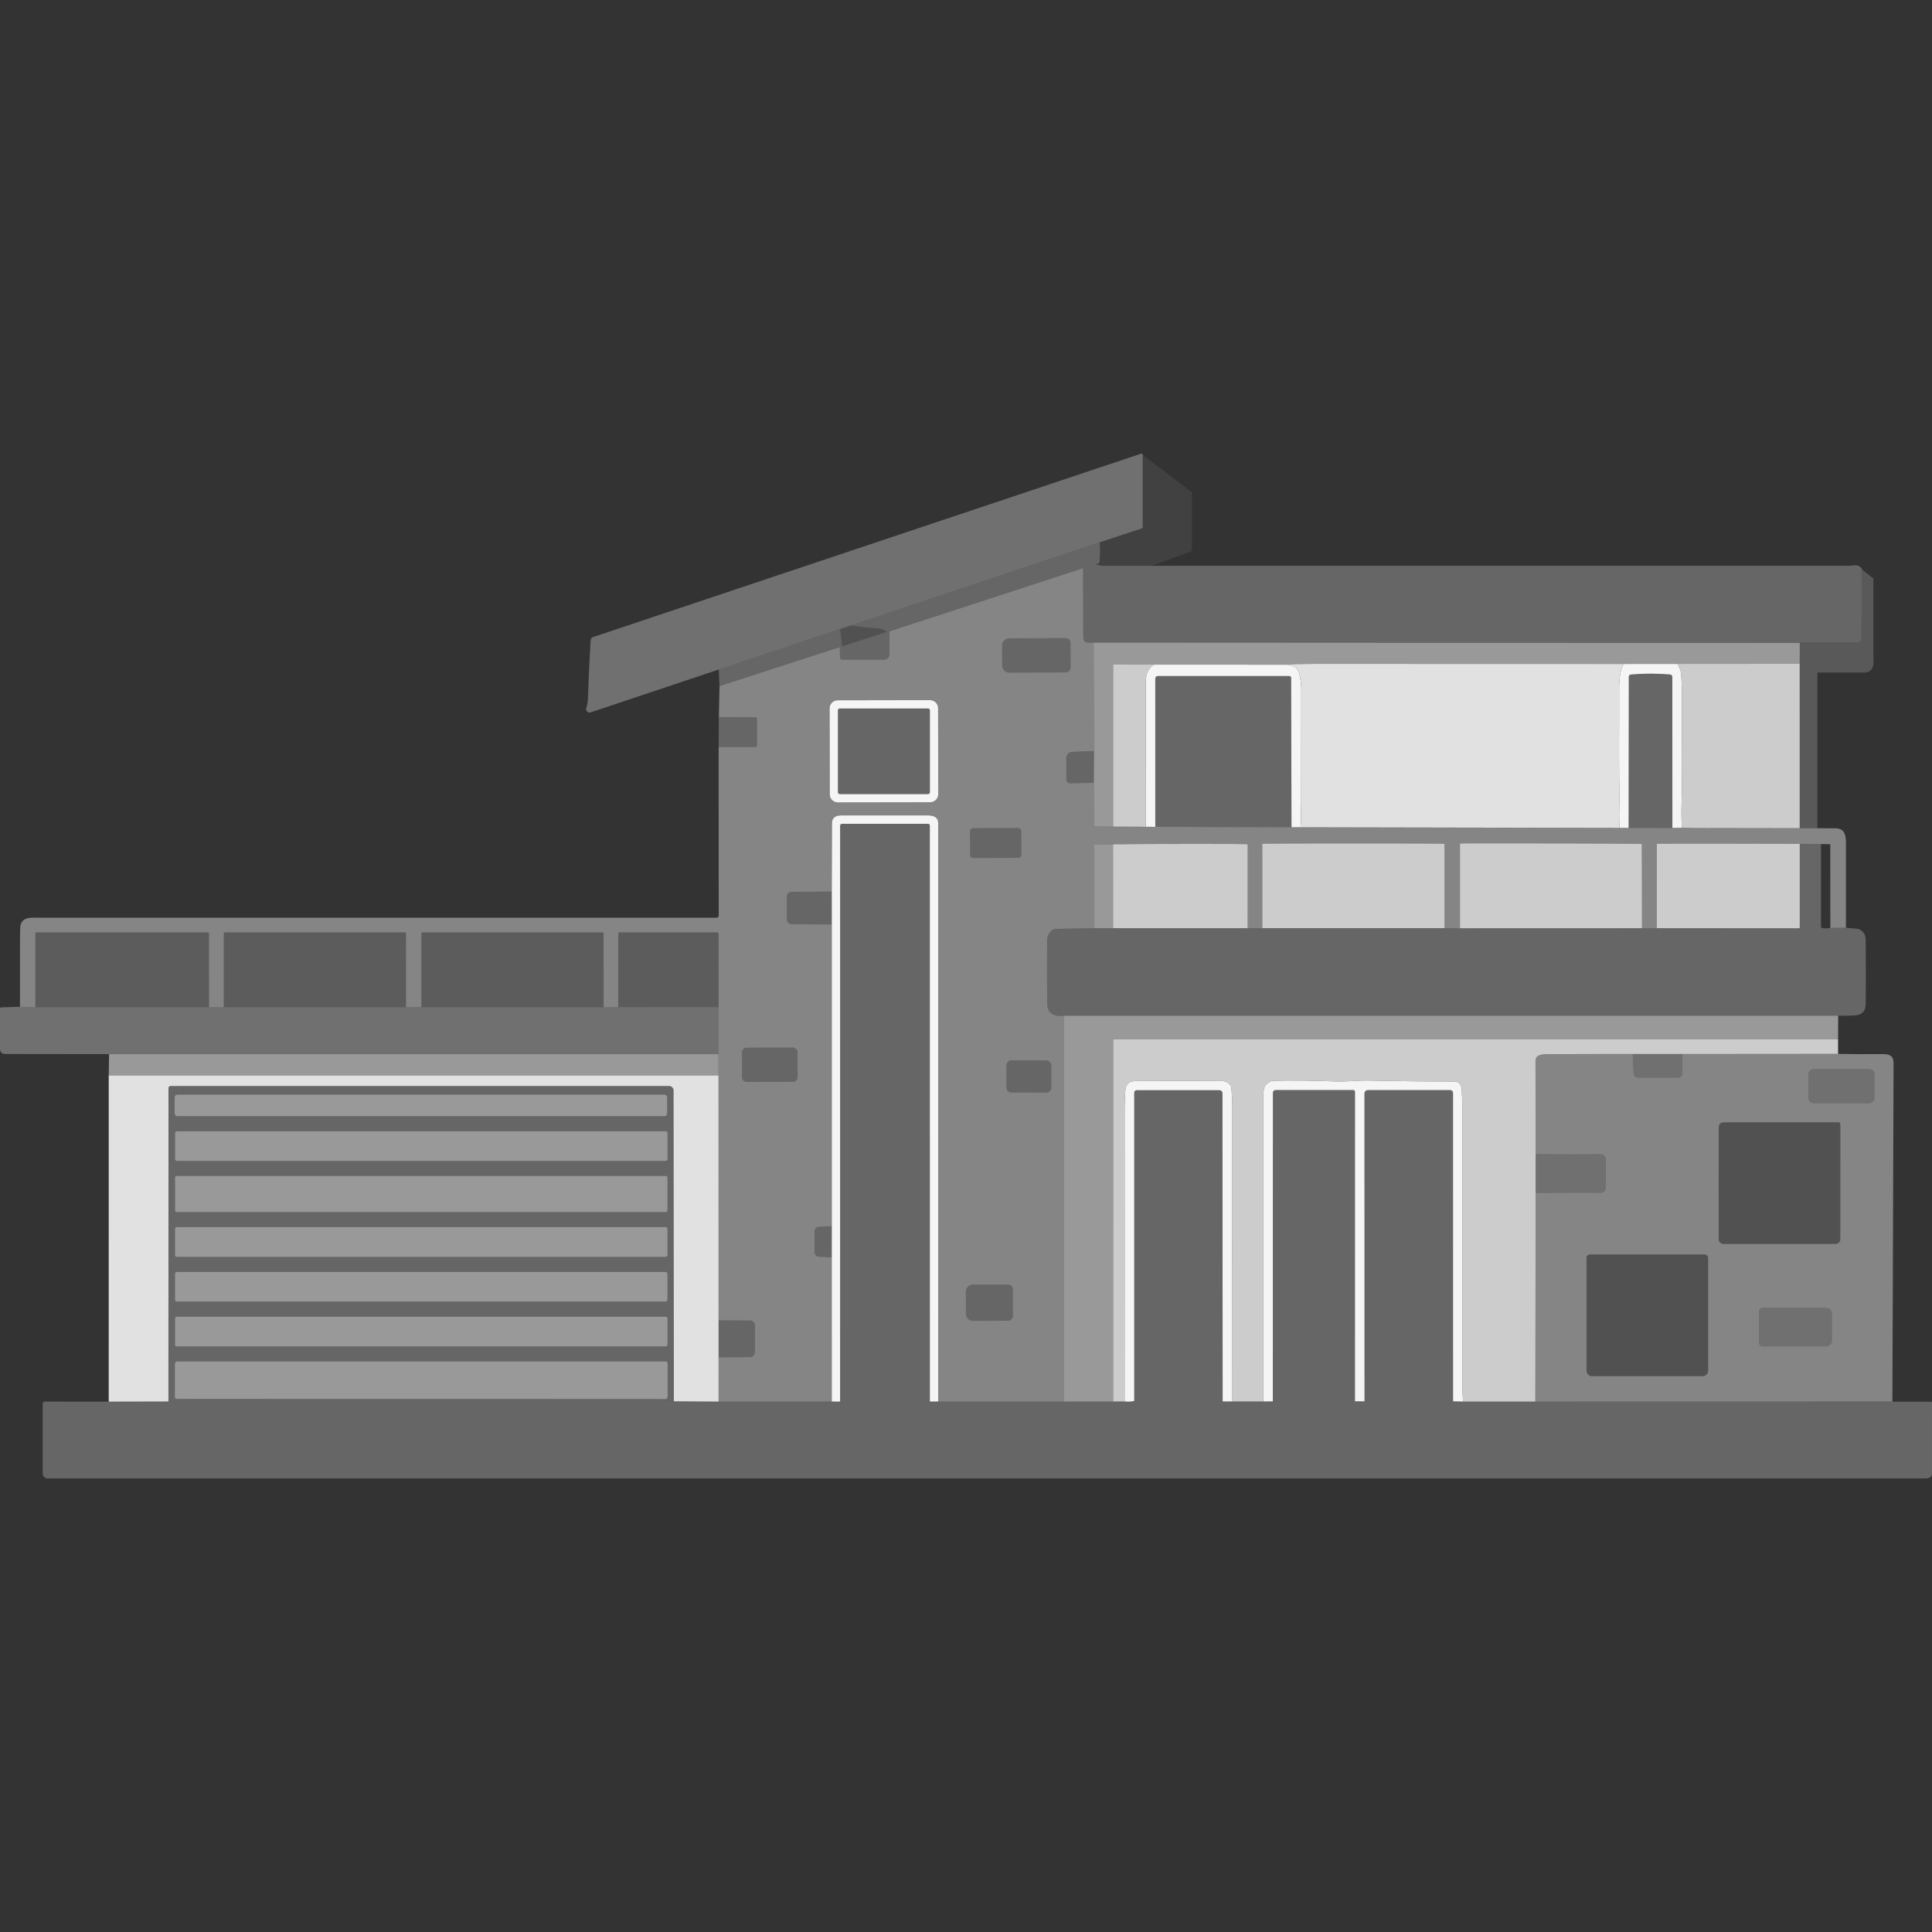 <?xml version="1.0" encoding="UTF-8" standalone="no"?>
<!DOCTYPE svg PUBLIC "-//W3C//DTD SVG 1.1//EN" "http://www.w3.org/Graphics/SVG/1.1/DTD/svg11.dtd">
<svg width="100%" height="100%" viewBox="0 0 300 300" version="1.1" xmlns="http://www.w3.org/2000/svg" xmlns:xlink="http://www.w3.org/1999/xlink" xml:space="preserve" xmlns:serif="http://www.serif.com/" style="fill-rule:evenodd;clip-rule:evenodd;stroke-linejoin:round;stroke-miterlimit:2;">
    <rect x="0" y="0" width="300" height="300" fill="#333333" stroke="none"/>
    <path d="M130.78,100.366L130.446,97.668L132.081,97.131C133.535,97.347 134.959,97.492 136.349,97.568C136.773,97.592 137.24,97.767 137.753,98.092L130.78,100.366Z" style="fill:white;fill-opacity:0.15;"/>
    <path d="M111.724,106.538L111.608,103.962L130.446,97.668L130.78,100.366L130.403,100.489L111.724,106.538Z" style="fill:white;fill-opacity:0.25;"/>
    <path d="M130.403,100.489L130.436,102.121C130.439,102.293 130.578,102.429 130.75,102.429L137.33,102.429C137.753,102.429 138.098,102.085 138.101,101.661L138.128,98.032L137.753,98.092L130.78,100.366L130.403,100.489Z" style="fill:white;fill-opacity:0.25;"/>
    <path d="M166.237,103.658L166.223,99.837C166.223,99.426 165.886,99.092 165.472,99.092L156.727,99.121C156.108,99.125 155.608,99.618 155.608,100.227L155.621,103.346C155.621,103.952 156.127,104.442 156.747,104.439L165.492,104.409C165.905,104.409 166.237,104.072 166.237,103.658Z" style="fill:white;fill-opacity:0.25;"/>
    <path d="M251.482,128.558C235.901,128.532 217.476,128.498 202.079,128.46C201.936,127.131 202.052,125.612 202.051,124.624C202.046,118.187 202.052,112.36 202.061,107.138C202.062,106.552 201.994,105.856 201.859,105.055C201.749,104.409 201.533,103.954 201.206,103.684C200.814,103.361 200.326,103.204 199.74,103.214C200.438,103.131 201.905,103.092 204.14,103.088C220.117,103.082 236.107,103.085 252.103,103.101C251.322,104.515 251.414,106.774 251.418,107.883C251.438,113.492 251.336,119.115 251.494,124.72C251.53,125.984 251.524,127.265 251.482,128.558Z" style="fill:white;fill-opacity:0.85;"/>
    <path d="M177.899,128.383C175.857,128.374 174.15,128.364 172.842,128.355L172.842,103.274C172.842,103.197 172.905,103.135 172.985,103.138L179.137,103.207C177.7,104.35 177.928,105.476 177.925,107.582C177.915,114.507 177.909,121.438 177.899,128.383Z" style="fill:white;fill-opacity:0.75;"/>
    <path d="M252.69,128.56C252.289,128.559 251.887,128.559 251.482,128.558C251.524,127.265 251.53,125.984 251.494,124.72C251.336,119.115 251.438,113.492 251.418,107.883C251.414,106.774 251.322,104.515 252.103,103.101L260.5,103.092C260.835,103.75 261.018,104.244 261.043,104.568C261.15,105.909 261.191,107.923 261.176,110.615C261.15,115.366 261.255,120.124 261.113,124.873C261.076,126.098 261.087,127.326 261.143,128.555L259.686,128.565L259.676,105.121C259.676,104.919 259.52,104.75 259.318,104.734C257.242,104.564 255.208,104.561 253.226,104.744C253.053,104.76 252.921,104.903 252.921,105.075L252.895,128.555L252.69,128.56Z" style="fill:white;fill-opacity:0.95;"/>
    <path d="M202.079,128.46C201.563,128.458 201.051,128.457 200.542,128.456L200.488,105.257C200.488,105.101 200.362,104.976 200.206,104.976L179.786,104.976C179.568,104.976 179.389,105.154 179.389,105.373L179.392,128.39C178.876,128.387 178.378,128.385 177.899,128.383C177.909,121.438 177.915,114.507 177.925,107.582C177.928,105.476 177.7,104.35 179.137,103.207L199.74,103.214C200.326,103.204 200.814,103.361 201.206,103.684C201.533,103.954 201.749,104.409 201.859,105.055C201.994,105.856 202.062,106.552 202.061,107.138C202.052,112.36 202.046,118.187 202.051,124.624C202.052,125.612 201.936,127.131 202.079,128.46Z" style="fill:white;fill-opacity:0.95;"/>
    <path d="M259.645,128.572C257.487,128.568 255.242,128.564 252.927,128.56C252.916,128.559 252.905,128.557 252.895,128.555L252.921,105.075C252.921,104.903 253.053,104.76 253.226,104.744C255.208,104.561 257.242,104.564 259.318,104.734C259.52,104.75 259.676,104.919 259.676,105.121L259.686,128.565C259.672,128.567 259.659,128.569 259.645,128.572Z" style="fill:white;fill-opacity:0.25;"/>
    <path d="M179.392,128.39L179.389,105.373C179.389,105.154 179.568,104.976 179.786,104.976L200.206,104.976C200.362,104.976 200.488,105.101 200.488,105.257L200.542,128.439C200.542,128.439 200.532,128.445 200.516,128.456C192.176,128.435 184.81,128.412 179.392,128.39Z" style="fill:white;fill-opacity:0.25;"/>
    <path d="M145.666,109.958C145.664,109.27 145.104,108.714 144.418,108.715L130.061,108.74C129.373,108.74 128.816,109.3 128.818,109.987L128.841,123.358C128.843,124.045 129.403,124.601 130.089,124.6L144.446,124.575C145.134,124.575 145.69,124.015 145.689,123.328L145.666,109.958ZM144.392,110.29C144.392,110.138 144.27,110.015 144.118,110.015L130.389,110.015C130.237,110.015 130.114,110.138 130.114,110.29L130.114,123.025C130.114,123.177 130.237,123.3 130.389,123.3L144.118,123.3C144.27,123.3 144.392,123.177 144.392,123.025L144.392,110.29Z" style="fill:white;fill-opacity:0.95;"/>
    <path d="M144.392,110.29C144.392,110.138 144.27,110.015 144.118,110.015L130.389,110.015C130.237,110.015 130.114,110.138 130.114,110.29L130.114,123.025C130.114,123.177 130.237,123.3 130.389,123.3L144.118,123.3C144.27,123.3 144.392,123.177 144.392,123.025L144.392,110.29Z" style="fill:white;fill-opacity:0.25;"/>
    <path d="M111.591,115.992L111.621,111.343L117.343,111.373C117.456,111.376 117.545,111.466 117.545,111.575L117.545,115.777C117.545,115.896 117.446,115.995 117.327,115.995L111.591,115.992Z" style="fill:white;fill-opacity:0.25;"/>
    <path d="M169.882,116.621L166.501,116.75C165.985,116.77 165.574,117.194 165.574,117.711L165.574,120.995C165.574,121.346 165.862,121.631 166.213,121.624L169.842,121.552L169.882,116.621Z" style="fill:white;fill-opacity:0.25;"/>
    <path d="M145.681,217.633L145.681,127.833C145.681,126.863 144.942,126.614 144.032,126.614C135.459,126.614 130.975,126.616 130.585,126.618C129.75,126.621 129.188,126.975 129.184,127.836C129.169,131.346 129.158,134.883 129.154,138.449L129.158,143.551L129.158,190.402L129.154,195.233L129.158,217.633L130.452,217.64L130.456,128.207C130.456,128.048 130.585,127.919 130.74,127.919L144.101,127.919C144.257,127.919 144.383,128.045 144.383,128.197L144.389,217.637L145.681,217.633Z" style="fill:white;fill-opacity:0.95;"/>
    <path d="M144.389,217.637L130.452,217.64L130.456,128.207C130.456,128.048 130.585,127.919 130.74,127.919L144.101,127.919C144.257,127.919 144.383,128.045 144.383,128.197L144.389,217.637Z" style="fill:white;fill-opacity:0.25;"/>
    <path d="M158.575,129.074C158.574,128.803 158.353,128.581 158.08,128.582L151.126,128.607C150.853,128.608 150.634,128.83 150.634,129.102L150.647,132.737C150.647,133.008 150.869,133.23 151.142,133.229L158.096,133.205C158.369,133.204 158.588,132.982 158.587,132.71L158.575,129.074Z" style="fill:white;fill-opacity:0.25;"/>
    <path d="M254.974,144.131L226.703,144.141L226.703,130.969C226.703,130.922 254.948,130.959 254.948,131.051L254.974,144.131Z" style="fill:white;fill-opacity:0.75;"/>
    <path d="M169.886,144.124L169.872,131.171C169.872,131.14 171.027,131.115 172.829,131.094L172.836,144.131L169.886,144.124Z" style="fill:white;fill-opacity:0.5;"/>
    <path d="M172.829,131.094C179.22,131.023 193.746,131.019 193.746,131.091L193.74,144.124L172.836,144.131L172.829,131.094Z" style="fill:white;fill-opacity:0.75;"/>
    <path d="M224.312,144.121L196.004,144.121L196.001,131.018C196.001,130.945 224.312,130.942 224.312,131.015L224.312,144.121Z" style="fill:white;fill-opacity:0.75;"/>
    <path d="M257.265,144.124L257.269,131.028C257.269,130.968 271.738,130.983 279.467,131.035L279.467,143.995C279.467,144.074 279.401,144.141 279.321,144.141L257.265,144.124Z" style="fill:white;fill-opacity:0.75;"/>
    <path d="M286.636,144.061L288.447,144.223C288.477,144.227 288.503,144.23 288.527,144.24C289.308,144.515 289.702,145.098 289.709,145.988C289.742,149.982 289.742,153.257 289.712,155.813C289.695,157.386 288.818,157.71 287.354,157.707C286.709,157.703 286.07,157.71 285.434,157.723L165.227,157.723C163.492,157.902 162.618,157.263 162.604,155.809C162.575,152.694 162.576,149.469 162.594,146.127C162.599,145.276 162.925,144.683 163.561,144.326C163.654,144.274 163.76,144.247 163.869,144.243L169.886,144.124L172.836,144.131L193.74,144.124L196.004,144.121L224.312,144.121L226.703,144.141L254.974,144.131L257.265,144.124L279.321,144.141C279.401,144.141 279.467,144.074 279.467,143.995L279.467,131.035C280.805,131.044 281.941,131.054 282.765,131.065L282.768,143.902C282.768,143.998 282.835,144.081 282.931,144.101C283.344,144.185 283.775,144.177 284.215,144.078L286.636,144.061Z" style="fill:white;fill-opacity:0.25;"/>
    <path d="M129.154,138.449L122.909,138.485C122.505,138.488 122.177,138.816 122.177,139.22L122.177,142.737C122.177,143.157 122.519,143.502 122.942,143.505L129.158,143.551L129.154,138.449Z" style="fill:white;fill-opacity:0.25;"/>
    <path d="M32.45,156.396L5.493,156.399L5.497,144.922C5.497,144.846 5.556,144.786 5.632,144.786L32.288,144.786C32.377,144.786 32.447,144.856 32.447,144.945L32.45,156.396Z" style="fill:white;fill-opacity:0.2;"/>
    <path d="M63.039,156.392L34.748,156.392L34.751,144.962C34.751,144.866 34.827,144.786 34.923,144.786L62.873,144.786C62.963,144.786 63.036,144.859 63.036,144.949L63.039,156.392Z" style="fill:white;fill-opacity:0.2;"/>
    <path d="M93.727,156.399L65.44,156.399L65.443,144.929C65.443,144.849 65.509,144.786 65.589,144.786L93.565,144.786C93.655,144.786 93.724,144.856 93.724,144.942L93.727,156.399Z" style="fill:white;fill-opacity:0.2;"/>
    <path d="M111.582,156.376L96.009,156.382L96.012,144.978C96.012,144.872 96.098,144.786 96.204,144.786L111.386,144.786C111.489,144.786 111.575,144.872 111.575,144.975L111.582,156.376Z" style="fill:white;fill-opacity:0.2;"/>
    <path d="M16.937,163.684L0.735,163.664C0.328,163.664 0,163.336 0,162.932L0,156.614C0,156.511 0.083,156.429 0.185,156.425L3.103,156.329L5.493,156.399L32.45,156.396L34.748,156.392L63.039,156.392L65.44,156.399L93.727,156.399L96.009,156.382L111.582,156.376L111.562,163.684L16.937,163.684Z" style="fill:white;fill-opacity:0.3;"/>
    <path d="M285.434,157.723L285.411,161.366L173.028,161.366C172.932,161.366 172.852,161.445 172.852,161.544L172.849,217.63L165.227,217.637L165.227,157.723L285.434,157.723Z" style="fill:white;fill-opacity:0.5;"/>
    <path d="M285.411,161.366L285.414,163.647L261.252,163.667L253.52,163.664C249.027,163.667 244.57,163.666 240.15,163.69C239.693,163.693 239.309,163.754 238.997,163.872C238.657,164.002 238.431,164.329 238.431,164.697L238.454,179.223L238.454,185.236L238.411,217.643L227.183,217.64C227.123,216.772 227.094,216.196 227.094,215.911C227.087,201.1 227.085,186.339 227.09,171.624C227.09,170.809 226.979,170.044 226.981,169.313C226.983,168.581 226.61,167.94 225.875,167.938C220.686,167.929 216.2,167.869 212.418,167.786C210.895,167.753 209.037,167.986 207.435,167.925C203.902,167.792 200.716,167.752 197.872,167.816C197.289,167.829 196.816,168.094 196.451,168.614C196.057,169.177 196.177,170.683 196.177,171.293C196.175,186.73 196.167,202.173 196.153,217.627L191.356,217.623C191.339,202.296 191.339,186.968 191.349,171.64C191.352,171.048 191.301,170.147 191.213,168.942C191.206,168.846 191.18,168.753 191.134,168.667C190.847,168.137 190.379,167.87 189.726,167.866C184.995,167.835 180.558,167.829 176.422,167.866C174.938,167.879 174.74,168.634 174.687,169.975C174.647,170.962 174.627,171.597 174.627,171.879C174.635,187.127 174.644,202.372 174.627,217.62L172.849,217.63L172.852,161.544C172.852,161.445 172.932,161.366 173.028,161.366L285.411,161.366Z" style="fill:white;fill-opacity:0.75;"/>
    <path d="M123.843,163.401C123.843,162.998 123.515,162.674 123.113,162.674L115.948,162.687C115.545,162.687 115.221,163.015 115.221,163.416L115.227,167.27C115.227,167.674 115.555,167.998 115.957,167.998L123.122,167.985C123.525,167.985 123.85,167.657 123.85,167.255L123.843,163.401Z" style="fill:white;fill-opacity:0.25;"/>
    <path d="M238.411,217.643L238.454,185.236C243.193,185.187 246.487,185.181 248.345,185.22C249.083,185.235 249.362,184.922 249.348,184.203C249.338,183.677 249.337,182.385 249.345,180.332C249.348,179.644 249.173,179.219 248.428,179.23C245.974,179.264 242.65,179.266 238.454,179.223L238.431,164.697C238.431,164.329 238.657,164.002 238.997,163.872C239.309,163.754 239.693,163.693 240.15,163.69C244.57,163.666 249.027,163.667 253.52,163.664L253.676,166.687C253.696,167.044 253.987,167.326 254.345,167.326L260.593,167.326C260.947,167.326 261.232,167.041 261.236,166.687L261.252,163.667L285.414,163.647C287.599,163.69 289.785,163.7 291.97,163.677C293.056,163.667 294.033,163.667 294.03,165.084C293.98,185.359 293.847,217.643 293.847,217.643L238.411,217.643ZM267.106,192.935C267.249,193.077 267.371,193.15 267.467,193.15C272.941,193.155 278.805,193.18 285.056,193.147C285.447,193.145 285.762,192.829 285.762,192.442C285.76,185.306 285.763,179.389 285.765,174.687C285.765,174.511 285.74,174.4 285.689,174.349C285.638,174.298 285.527,174.273 285.351,174.273C280.649,174.274 274.732,174.278 267.596,174.276C267.209,174.276 266.893,174.591 266.891,174.981C266.858,181.233 266.883,187.097 266.888,192.571C266.888,192.667 266.961,192.789 267.106,192.935ZM273.172,203.574L273.172,208.574C273.172,208.842 273.391,209.061 273.659,209.061L283.517,209.061C284.033,209.061 284.451,208.676 284.451,208.206L284.451,203.941C284.451,203.471 284.033,203.087 283.517,203.087L273.659,203.087C273.391,203.087 273.172,203.306 273.172,203.574ZM264.722,194.802L246.868,194.802C246.583,194.802 246.355,195.031 246.355,195.316L246.355,212.825C246.355,213.299 246.722,213.683 247.176,213.683L264.414,213.683C264.868,213.683 265.235,213.299 265.235,212.825L265.235,195.316C265.235,195.031 265.007,194.802 264.722,194.802ZM291.076,166.852C291.076,166.392 290.705,166.021 290.245,166.021L281.643,166.021C281.182,166.021 280.811,166.392 280.811,166.852L280.811,170.462C280.811,170.922 281.182,171.293 281.643,171.293L290.245,171.293C290.705,171.293 291.076,170.922 291.076,170.462L291.076,166.852Z" style="fill:white;fill-opacity:0.4;"/>
    <path d="M16.884,166.985L16.937,163.684L111.562,163.684L111.575,166.985L16.884,166.985Z" style="fill:white;fill-opacity:0.5;"/>
    <path d="M261.252,163.667L253.52,163.664L253.676,166.687C253.696,167.044 253.987,167.326 254.345,167.326L260.593,167.326C260.947,167.326 261.232,167.041 261.236,166.687L261.252,163.667Z" style="fill:white;fill-opacity:0.3;"/>
    <path d="M163.243,165.425C163.243,165.008 162.905,164.67 162.489,164.668L157.046,164.659C156.627,164.657 156.29,164.995 156.289,165.413L156.283,168.883C156.283,169.299 156.621,169.637 157.037,169.639L162.481,169.648C162.899,169.65 163.237,169.313 163.237,168.895L163.243,165.425Z" style="fill:white;fill-opacity:0.25;"/>
    <path d="M291.076,166.852C291.076,166.392 290.705,166.021 290.245,166.021L281.643,166.021C281.182,166.021 280.811,166.392 280.811,166.852L280.811,170.462C280.811,170.922 281.182,171.293 281.643,171.293L290.245,171.293C290.705,171.293 291.076,170.922 291.076,170.462L291.076,166.852Z" style="fill:white;fill-opacity:0.3;"/>
    <path d="M16.881,217.647L16.884,166.985L111.575,166.985L111.582,205.031L111.585,210.753L111.582,217.643L104.638,217.6L104.585,169.323C104.585,168.945 104.28,168.64 103.903,168.64L26.47,168.64C26.301,168.64 26.162,168.78 26.162,168.948L26.155,217.627L16.881,217.647Z" style="fill:white;fill-opacity:0.85;"/>
    <path d="M227.183,217.64C227.123,216.772 227.094,216.196 227.094,215.911C227.087,201.1 227.085,186.339 227.09,171.624C227.09,170.809 226.979,170.044 226.981,169.313C226.983,168.581 226.61,167.94 225.875,167.938C220.686,167.929 216.2,167.869 212.418,167.786C210.895,167.753 209.037,167.986 207.435,167.925C203.902,167.792 200.716,167.752 197.872,167.816C197.289,167.829 196.816,168.094 196.451,168.614C196.057,169.177 196.177,170.683 196.177,171.293C196.175,186.73 196.167,202.173 196.153,217.627L197.644,217.607L197.653,169.67C197.653,169.445 197.839,169.263 198.064,169.263L210.147,169.263C210.289,169.263 210.402,169.379 210.402,169.521L210.395,217.603L211.885,217.6L211.875,169.803C211.875,169.508 212.114,169.27 212.405,169.27L225.196,169.27C225.435,169.27 225.627,169.462 225.627,169.7L225.63,217.6L227.183,217.64Z" style="fill:white;fill-opacity:0.95;"/>
    <path d="M191.356,217.623C191.339,202.296 191.339,186.968 191.349,171.64C191.352,171.048 191.301,170.147 191.213,168.942C191.206,168.846 191.18,168.753 191.134,168.667C190.847,168.137 190.379,167.87 189.726,167.866C184.995,167.835 180.558,167.829 176.422,167.866C174.938,167.879 174.74,168.634 174.687,169.975C174.647,170.962 174.627,171.597 174.627,171.879C174.635,187.127 174.644,202.372 174.627,217.62C175.227,217.68 175.727,217.653 176.124,217.544L176.124,169.674C176.124,169.458 176.296,169.286 176.511,169.286L189.352,169.286C189.61,169.286 189.822,169.498 189.822,169.756L189.852,217.623L191.356,217.623Z" style="fill:white;fill-opacity:0.95;"/>
    <path d="M29.626,217.226L26.155,217.627L26.162,168.948C26.162,168.78 26.301,168.64 26.47,168.64L103.903,168.64C104.28,168.64 104.585,168.945 104.585,169.323L104.638,217.6L101.393,217.239L103.317,217.259C103.512,217.262 103.671,217.103 103.671,216.908L103.671,211.713C103.674,211.541 103.532,211.402 103.36,211.402L27.5,211.402C27.304,211.402 27.149,211.557 27.149,211.749L27.149,216.945C27.149,217.103 27.278,217.233 27.44,217.233L29.626,217.226ZM103.661,175.952C103.661,175.786 103.529,175.654 103.363,175.654L27.477,175.654C27.311,175.654 27.179,175.786 27.179,175.952L27.179,179.971C27.179,180.137 27.311,180.269 27.477,180.269L103.363,180.269C103.529,180.269 103.661,180.137 103.661,179.971L103.661,175.952ZM103.598,170.385C103.598,170.154 103.413,169.968 103.181,169.968L27.539,169.968C27.308,169.968 27.122,170.154 27.122,170.385L27.122,172.902C27.122,173.134 27.308,173.319 27.539,173.319L103.181,173.319C103.413,173.319 103.598,173.134 103.598,172.902L103.598,170.385ZM103.654,182.869C103.654,182.716 103.532,182.594 103.38,182.594L27.447,182.594C27.294,182.594 27.172,182.716 27.172,182.869L27.172,187.942C27.172,188.094 27.294,188.216 27.447,188.216L103.38,188.216C103.532,188.216 103.654,188.094 103.654,187.942L103.654,182.869ZM103.651,190.816C103.651,190.663 103.525,190.538 103.373,190.538L27.447,190.538C27.294,190.538 27.169,190.663 27.169,190.816L27.169,194.895C27.169,195.047 27.294,195.173 27.447,195.173L103.373,195.173C103.525,195.173 103.651,195.047 103.651,194.895L103.651,190.816ZM103.651,197.792C103.651,197.634 103.522,197.504 103.363,197.504L27.457,197.504C27.298,197.504 27.169,197.634 27.169,197.792L27.169,201.826C27.169,201.984 27.298,202.114 27.457,202.114L103.363,202.114C103.522,202.114 103.651,201.984 103.651,201.826L103.651,197.792ZM103.658,204.739C103.658,204.584 103.532,204.458 103.376,204.458L27.457,204.458C27.301,204.458 27.175,204.584 27.175,204.739L27.175,208.799C27.175,208.955 27.301,209.08 27.457,209.08L103.376,209.08C103.532,209.08 103.658,208.955 103.658,208.799L103.658,204.739Z" style="fill:white;fill-opacity:0.25;"/>
    <path d="M189.852,217.623C187.309,217.666 183.409,217.694 178.147,217.68C177.362,217.677 176.69,217.633 176.124,217.544L176.124,169.674C176.124,169.458 176.296,169.286 176.511,169.286L189.352,169.286C189.61,169.286 189.822,169.498 189.822,169.756L189.852,217.623Z" style="fill:white;fill-opacity:0.25;"/>
    <path d="M210.395,217.603L197.644,217.607L197.653,169.67C197.653,169.445 197.839,169.263 198.064,169.263L210.147,169.263C210.289,169.263 210.402,169.379 210.402,169.521L210.395,217.603Z" style="fill:white;fill-opacity:0.25;"/>
    <path d="M225.63,217.6L211.885,217.6L211.875,169.803C211.875,169.508 212.114,169.27 212.405,169.27L225.196,169.27C225.435,169.27 225.627,169.462 225.627,169.7L225.63,217.6Z" style="fill:white;fill-opacity:0.25;"/>
    <path d="M103.598,170.385C103.598,170.154 103.413,169.968 103.181,169.968L27.539,169.968C27.308,169.968 27.122,170.154 27.122,170.385L27.122,172.902C27.122,173.134 27.308,173.319 27.539,173.319L103.181,173.319C103.413,173.319 103.598,173.134 103.598,172.902L103.598,170.385Z" style="fill:white;fill-opacity:0.5;"/>
    <path d="M267.106,192.935C267.249,193.077 267.371,193.15 267.467,193.15C272.941,193.155 278.805,193.18 285.056,193.147C285.447,193.145 285.762,192.829 285.762,192.442C285.76,185.306 285.763,179.389 285.765,174.687C285.765,174.511 285.74,174.4 285.689,174.349C285.638,174.298 285.527,174.273 285.351,174.273C280.649,174.274 274.732,174.278 267.596,174.276C267.209,174.276 266.893,174.591 266.891,174.981C266.858,181.233 266.883,187.097 266.888,192.571C266.888,192.667 266.961,192.789 267.106,192.935Z" style="fill:white;fill-opacity:0.15;"/>
    <path d="M103.661,175.952C103.661,175.786 103.529,175.654 103.363,175.654L27.477,175.654C27.311,175.654 27.179,175.786 27.179,175.952L27.179,179.971C27.179,180.137 27.311,180.269 27.477,180.269L103.363,180.269C103.529,180.269 103.661,180.137 103.661,179.971L103.661,175.952Z" style="fill:white;fill-opacity:0.5;"/>
    <path d="M238.454,179.223L238.454,185.236C243.193,185.187 246.487,185.181 248.345,185.22C249.083,185.235 249.362,184.922 249.348,184.203C249.338,183.677 249.337,182.385 249.345,180.332C249.348,179.644 249.173,179.219 248.428,179.23C245.974,179.264 242.65,179.266 238.454,179.223Z" style="fill:white;fill-opacity:0.3;"/>
    <path d="M103.654,182.869C103.654,182.716 103.532,182.594 103.38,182.594L27.447,182.594C27.294,182.594 27.172,182.716 27.172,182.869L27.172,187.942C27.172,188.094 27.294,188.216 27.447,188.216L103.38,188.216C103.532,188.216 103.654,188.094 103.654,187.942L103.654,182.869Z" style="fill:white;fill-opacity:0.5;"/>
    <path d="M129.158,190.402L127.171,190.501C126.787,190.521 126.485,190.839 126.485,191.223L126.485,194.425C126.485,194.806 126.783,195.12 127.164,195.137L129.154,195.233L129.158,190.402Z" style="fill:white;fill-opacity:0.25;"/>
    <path d="M103.651,190.816C103.651,190.663 103.525,190.538 103.373,190.538L27.447,190.538C27.294,190.538 27.169,190.663 27.169,190.816L27.169,194.895C27.169,195.047 27.294,195.173 27.447,195.173L103.373,195.173C103.525,195.173 103.651,195.047 103.651,194.895L103.651,190.816Z" style="fill:white;fill-opacity:0.5;"/>
    <path d="M264.722,194.802L246.868,194.802C246.583,194.802 246.355,195.031 246.355,195.316L246.355,212.825C246.355,213.299 246.722,213.683 247.176,213.683L264.414,213.683C264.868,213.683 265.235,213.299 265.235,212.825L265.235,195.316C265.235,195.031 265.007,194.802 264.722,194.802Z" style="fill:white;fill-opacity:0.15;"/>
    <path d="M103.651,197.792C103.651,197.634 103.522,197.504 103.363,197.504L27.457,197.504C27.298,197.504 27.169,197.634 27.169,197.792L27.169,201.826C27.169,201.984 27.298,202.114 27.457,202.114L103.363,202.114C103.522,202.114 103.651,201.984 103.651,201.826L103.651,197.792Z" style="fill:white;fill-opacity:0.5;"/>
    <path d="M157.283,204.322L157.27,200.216C157.266,199.802 156.929,199.468 156.515,199.468L151.055,199.488C150.459,199.488 149.978,199.978 149.978,200.577L149.992,204.014C149.992,204.614 150.478,205.097 151.074,205.097L156.535,205.077C156.949,205.077 157.286,204.739 157.283,204.322Z" style="fill:white;fill-opacity:0.25;"/>
    <path d="M273.172,203.574L273.172,208.574C273.172,208.842 273.391,209.061 273.659,209.061L283.517,209.061C284.033,209.061 284.451,208.676 284.451,208.206L284.451,203.941C284.451,203.471 284.033,203.087 283.517,203.087L273.659,203.087C273.391,203.087 273.172,203.306 273.172,203.574Z" style="fill:white;fill-opacity:0.3;"/>
    <path d="M103.658,204.739C103.658,204.584 103.532,204.458 103.376,204.458L27.457,204.458C27.301,204.458 27.175,204.584 27.175,204.739L27.175,208.799C27.175,208.955 27.301,209.08 27.457,209.08L103.376,209.08C103.532,209.08 103.658,208.955 103.658,208.799L103.658,204.739Z" style="fill:white;fill-opacity:0.5;"/>
    <path d="M111.585,210.753L116.449,210.736C116.876,210.733 117.221,210.388 117.221,209.961L117.221,205.806C117.221,205.388 116.88,205.047 116.462,205.047L111.582,205.031L111.585,210.753Z" style="fill:white;fill-opacity:0.25;"/>
    <path d="M101.393,217.239L29.626,217.226L27.44,217.233C27.278,217.233 27.149,217.103 27.149,216.945L27.149,211.749C27.149,211.557 27.304,211.402 27.5,211.402L103.36,211.402C103.532,211.402 103.674,211.541 103.671,211.713L103.671,216.908C103.671,217.103 103.512,217.262 103.317,217.259L101.393,217.239Z" style="fill:white;fill-opacity:0.5;"/>
    <path d="M227.183,217.64L299.858,217.656C299.937,217.656 300,217.719 300,217.799C299.99,224.693 299.987,228.279 299.997,228.557C300.02,229.352 299.722,229.567 298.924,229.567L7.377,229.567C6.963,229.567 6.626,229.229 6.626,228.812L6.626,217.961C6.626,217.786 6.768,217.643 6.944,217.643L16.881,217.647L26.155,217.627L29.626,217.226L101.393,217.239L104.638,217.6L111.582,217.643L129.158,217.633L130.452,217.64L144.389,217.637L145.681,217.633L165.227,217.637L172.849,217.63L174.627,217.62C175.227,217.68 175.727,217.653 176.124,217.544C176.69,217.633 177.362,217.677 178.147,217.68C183.409,217.694 187.309,217.666 189.852,217.623L191.356,217.623L196.153,217.627L197.644,217.607L210.395,217.603L211.885,217.6L225.63,217.6L227.183,217.64Z" style="fill:white;fill-opacity:0.25;"/>
    <path d="M170.008,87.648C170.482,87.592 170.73,87.446 170.746,87.208C170.823,86.218 170.826,85.218 170.763,84.208L177.243,82.075C177.359,82.035 177.438,81.926 177.438,81.804L177.438,70.625L185.072,76.447L185.072,85.568L178.86,87.857L171.117,87.857C171.061,87.857 171.008,87.847 170.958,87.827C170.723,87.731 170.405,87.671 170.008,87.648Z" style="fill:white;fill-opacity:0.07;"/>
    <path d="M279.46,128.603L279.457,103.078L279.47,99.84C279.547,99.777 279.629,99.747 279.722,99.747C284.573,99.77 287.417,99.774 288.252,99.757C288.838,99.747 289.106,99.472 289.063,98.936C289.05,98.777 289.043,98.611 289.046,98.443C289.096,95.009 289.103,91.777 289.06,88.751C289.06,88.711 289.07,88.665 289.09,88.615C289.113,88.555 289.123,88.519 289.126,88.502C289.131,88.479 289.133,88.456 289.133,88.434L290.899,89.832L290.899,102.127C291.05,103.593 290.671,104.56 289.133,104.431L282.2,104.431L282.2,128.608C281.424,128.607 280.507,128.605 279.46,128.603Z" style="fill:white;fill-opacity:0.19;"/>
    <path d="M263.055,128.577L261.143,128.555C261.087,127.326 261.076,126.098 261.113,124.873C261.255,120.124 261.15,115.366 261.176,110.615C261.191,107.923 261.15,105.909 261.043,104.568C261.018,104.244 260.835,103.75 260.5,103.092L279.457,103.078L279.46,128.603C275.549,128.597 269.841,128.588 263.055,128.577Z" style="fill:white;fill-opacity:0.75;"/>
    <path d="M170.008,87.648C170.405,87.671 170.723,87.731 170.958,87.827C171.008,87.847 171.061,87.857 171.117,87.857L287.099,87.857C287.864,87.857 288.427,87.512 289.056,88.227C289.123,88.304 289.146,88.403 289.126,88.502C289.123,88.519 289.113,88.555 289.09,88.615C289.07,88.665 289.06,88.711 289.06,88.751C289.103,91.777 289.096,95.009 289.046,98.443C289.043,98.611 289.05,98.777 289.063,98.936C289.106,99.472 288.838,99.747 288.252,99.757C287.417,99.774 284.573,99.77 279.722,99.747C279.629,99.747 279.547,99.777 279.47,99.84L169.816,99.78L168.968,99.79C168.554,99.794 168.217,99.459 168.213,99.045L168.174,88.231C168.641,87.903 169.25,87.708 170.008,87.648Z" style="fill:white;fill-opacity:0.25;"/>
    <path d="M111.608,103.962L91.731,110.615C91.297,110.76 90.883,110.343 91.035,109.909C91.191,109.469 91.274,109.002 91.29,108.509C91.386,105.436 91.529,102.403 91.714,99.406C91.727,99.184 91.873,98.996 92.082,98.926L177.2,70.443C177.316,70.403 177.438,70.489 177.438,70.615L177.438,81.804C177.438,81.926 177.359,82.035 177.243,82.075L170.763,84.208L132.081,97.131L130.446,97.668L111.608,103.962Z" style="fill:white;fill-opacity:0.3;"/>
    <path d="M170.763,84.208C170.826,85.218 170.823,86.218 170.746,87.208C170.73,87.446 170.482,87.592 170.008,87.648C169.25,87.708 168.641,87.903 168.174,88.231L138.128,98.032L137.753,98.092C137.24,97.767 136.773,97.592 136.349,97.568C134.959,97.492 133.535,97.347 132.081,97.131L170.763,84.208Z" style="fill:white;fill-opacity:0.25;"/>
    <path d="M169.816,99.78L279.47,99.84L279.457,103.078L260.5,103.092L252.103,103.101C236.107,103.085 220.117,103.082 204.14,103.088C201.905,103.092 200.438,103.131 199.74,103.214L179.137,103.207L172.985,103.138C172.905,103.135 172.842,103.197 172.842,103.274L172.842,128.355C170.932,128.341 169.876,128.327 169.876,128.313L169.842,121.552L169.882,116.621L169.816,99.78Z" style="fill:white;fill-opacity:0.5;"/>
    <path d="M3.103,156.329C3.096,152.853 3.096,149.442 3.103,146.101C3.106,144.568 3.139,143.71 3.209,143.531C3.675,142.31 4.877,142.502 6.245,142.502C39.089,142.505 74.099,142.505 111.274,142.505C111.456,142.505 111.601,142.356 111.601,142.174L111.591,115.992L117.327,115.995C117.446,115.995 117.545,115.896 117.545,115.777L117.545,111.575C117.545,111.466 117.456,111.376 117.343,111.373L111.621,111.343L111.724,106.538L130.403,100.489L130.436,102.121C130.439,102.293 130.578,102.429 130.75,102.429L137.33,102.429C137.753,102.429 138.098,102.085 138.101,101.661L138.128,98.032L168.174,88.231L168.213,99.045C168.217,99.459 168.554,99.794 168.968,99.79L169.816,99.78L169.882,116.621L166.501,116.75C165.985,116.77 165.574,117.194 165.574,117.711L165.574,120.995C165.574,121.346 165.862,121.631 166.213,121.624L169.842,121.552L169.876,128.313C169.876,128.459 284.984,128.604 285.139,128.614C286.404,128.714 286.636,129.618 286.636,130.833L286.636,144.061L284.215,144.078L284.205,131.104C284.205,131.005 257.269,130.945 257.269,131.028L257.265,144.124L254.974,144.131L254.948,131.051C254.948,130.959 226.703,130.922 226.703,130.969L226.703,144.141L224.312,144.121L224.312,131.015C224.312,130.942 196.001,130.945 196.001,131.018L196.004,144.121L193.74,144.124L193.746,131.091C193.746,130.998 169.872,131.032 169.872,131.171L169.886,144.124L163.869,144.243C163.76,144.247 163.654,144.274 163.561,144.326C162.925,144.683 162.599,145.276 162.594,146.127C162.576,149.469 162.575,152.694 162.604,155.809C162.618,157.263 163.492,157.902 165.227,157.723L165.227,217.637L145.681,217.633L145.681,127.833C145.681,126.863 144.942,126.614 144.032,126.614C135.459,126.614 130.975,126.616 130.585,126.618C129.75,126.621 129.188,126.975 129.184,127.836C129.169,131.346 129.158,134.883 129.154,138.449L122.909,138.485C122.505,138.488 122.177,138.816 122.177,139.22L122.177,142.737C122.177,143.157 122.519,143.502 122.942,143.505L129.158,143.551L129.158,190.402L127.171,190.501C126.787,190.521 126.485,190.839 126.485,191.223L126.485,194.425C126.485,194.806 126.783,195.12 127.164,195.137L129.154,195.233L129.158,217.633L111.582,217.643L111.585,210.753L116.449,210.736C116.876,210.733 117.221,210.388 117.221,209.961L117.221,205.806C117.221,205.388 116.88,205.047 116.462,205.047L111.582,205.031L111.575,166.985L111.562,163.684L111.582,156.376L111.575,144.975C111.575,144.872 111.489,144.786 111.386,144.786L96.204,144.786C96.098,144.786 96.012,144.872 96.012,144.978L96.009,156.382L93.727,156.399L93.724,144.942C93.724,144.856 93.655,144.786 93.565,144.786L65.589,144.786C65.509,144.786 65.443,144.849 65.443,144.929L65.44,156.399L63.039,156.392L63.036,144.949C63.036,144.859 62.963,144.786 62.873,144.786L34.923,144.786C34.827,144.786 34.751,144.866 34.751,144.962L34.748,156.392L32.45,156.396L32.447,144.945C32.447,144.856 32.377,144.786 32.288,144.786L5.632,144.786C5.556,144.786 5.497,144.846 5.497,144.922L5.493,156.399L3.103,156.329ZM163.243,165.425C163.243,165.008 162.905,164.67 162.489,164.668L157.046,164.659C156.627,164.657 156.29,164.995 156.289,165.413L156.283,168.883C156.283,169.299 156.621,169.637 157.037,169.639L162.481,169.648C162.899,169.65 163.237,169.313 163.237,168.895L163.243,165.425ZM123.843,163.401C123.843,162.998 123.515,162.674 123.113,162.674L115.948,162.687C115.545,162.687 115.221,163.015 115.221,163.416L115.227,167.27C115.227,167.674 115.555,167.998 115.957,167.998L123.122,167.985C123.525,167.985 123.85,167.657 123.85,167.255L123.843,163.401ZM158.575,129.074C158.574,128.803 158.353,128.581 158.08,128.582L151.126,128.607C150.853,128.608 150.634,128.83 150.634,129.102L150.647,132.737C150.647,133.008 150.869,133.23 151.142,133.229L158.096,133.205C158.369,133.204 158.588,132.982 158.587,132.71L158.575,129.074ZM145.666,109.958C145.664,109.27 145.104,108.714 144.418,108.715L130.061,108.74C129.373,108.74 128.816,109.3 128.818,109.987L128.841,123.358C128.843,124.045 129.403,124.601 130.089,124.6L144.446,124.575C145.134,124.575 145.69,124.015 145.689,123.328L145.666,109.958ZM166.237,103.658L166.223,99.837C166.223,99.426 165.886,99.092 165.472,99.092L156.727,99.121C156.108,99.125 155.608,99.618 155.608,100.227L155.621,103.346C155.621,103.952 156.127,104.442 156.747,104.439L165.492,104.409C165.905,104.409 166.237,104.072 166.237,103.658ZM157.283,204.322L157.27,200.216C157.266,199.802 156.929,199.468 156.515,199.468L151.055,199.488C150.459,199.488 149.978,199.978 149.978,200.577L149.992,204.014C149.992,204.614 150.478,205.097 151.074,205.097L156.535,205.077C156.949,205.077 157.286,204.739 157.283,204.322Z" style="fill:white;fill-opacity:0.4;"/>
</svg>
